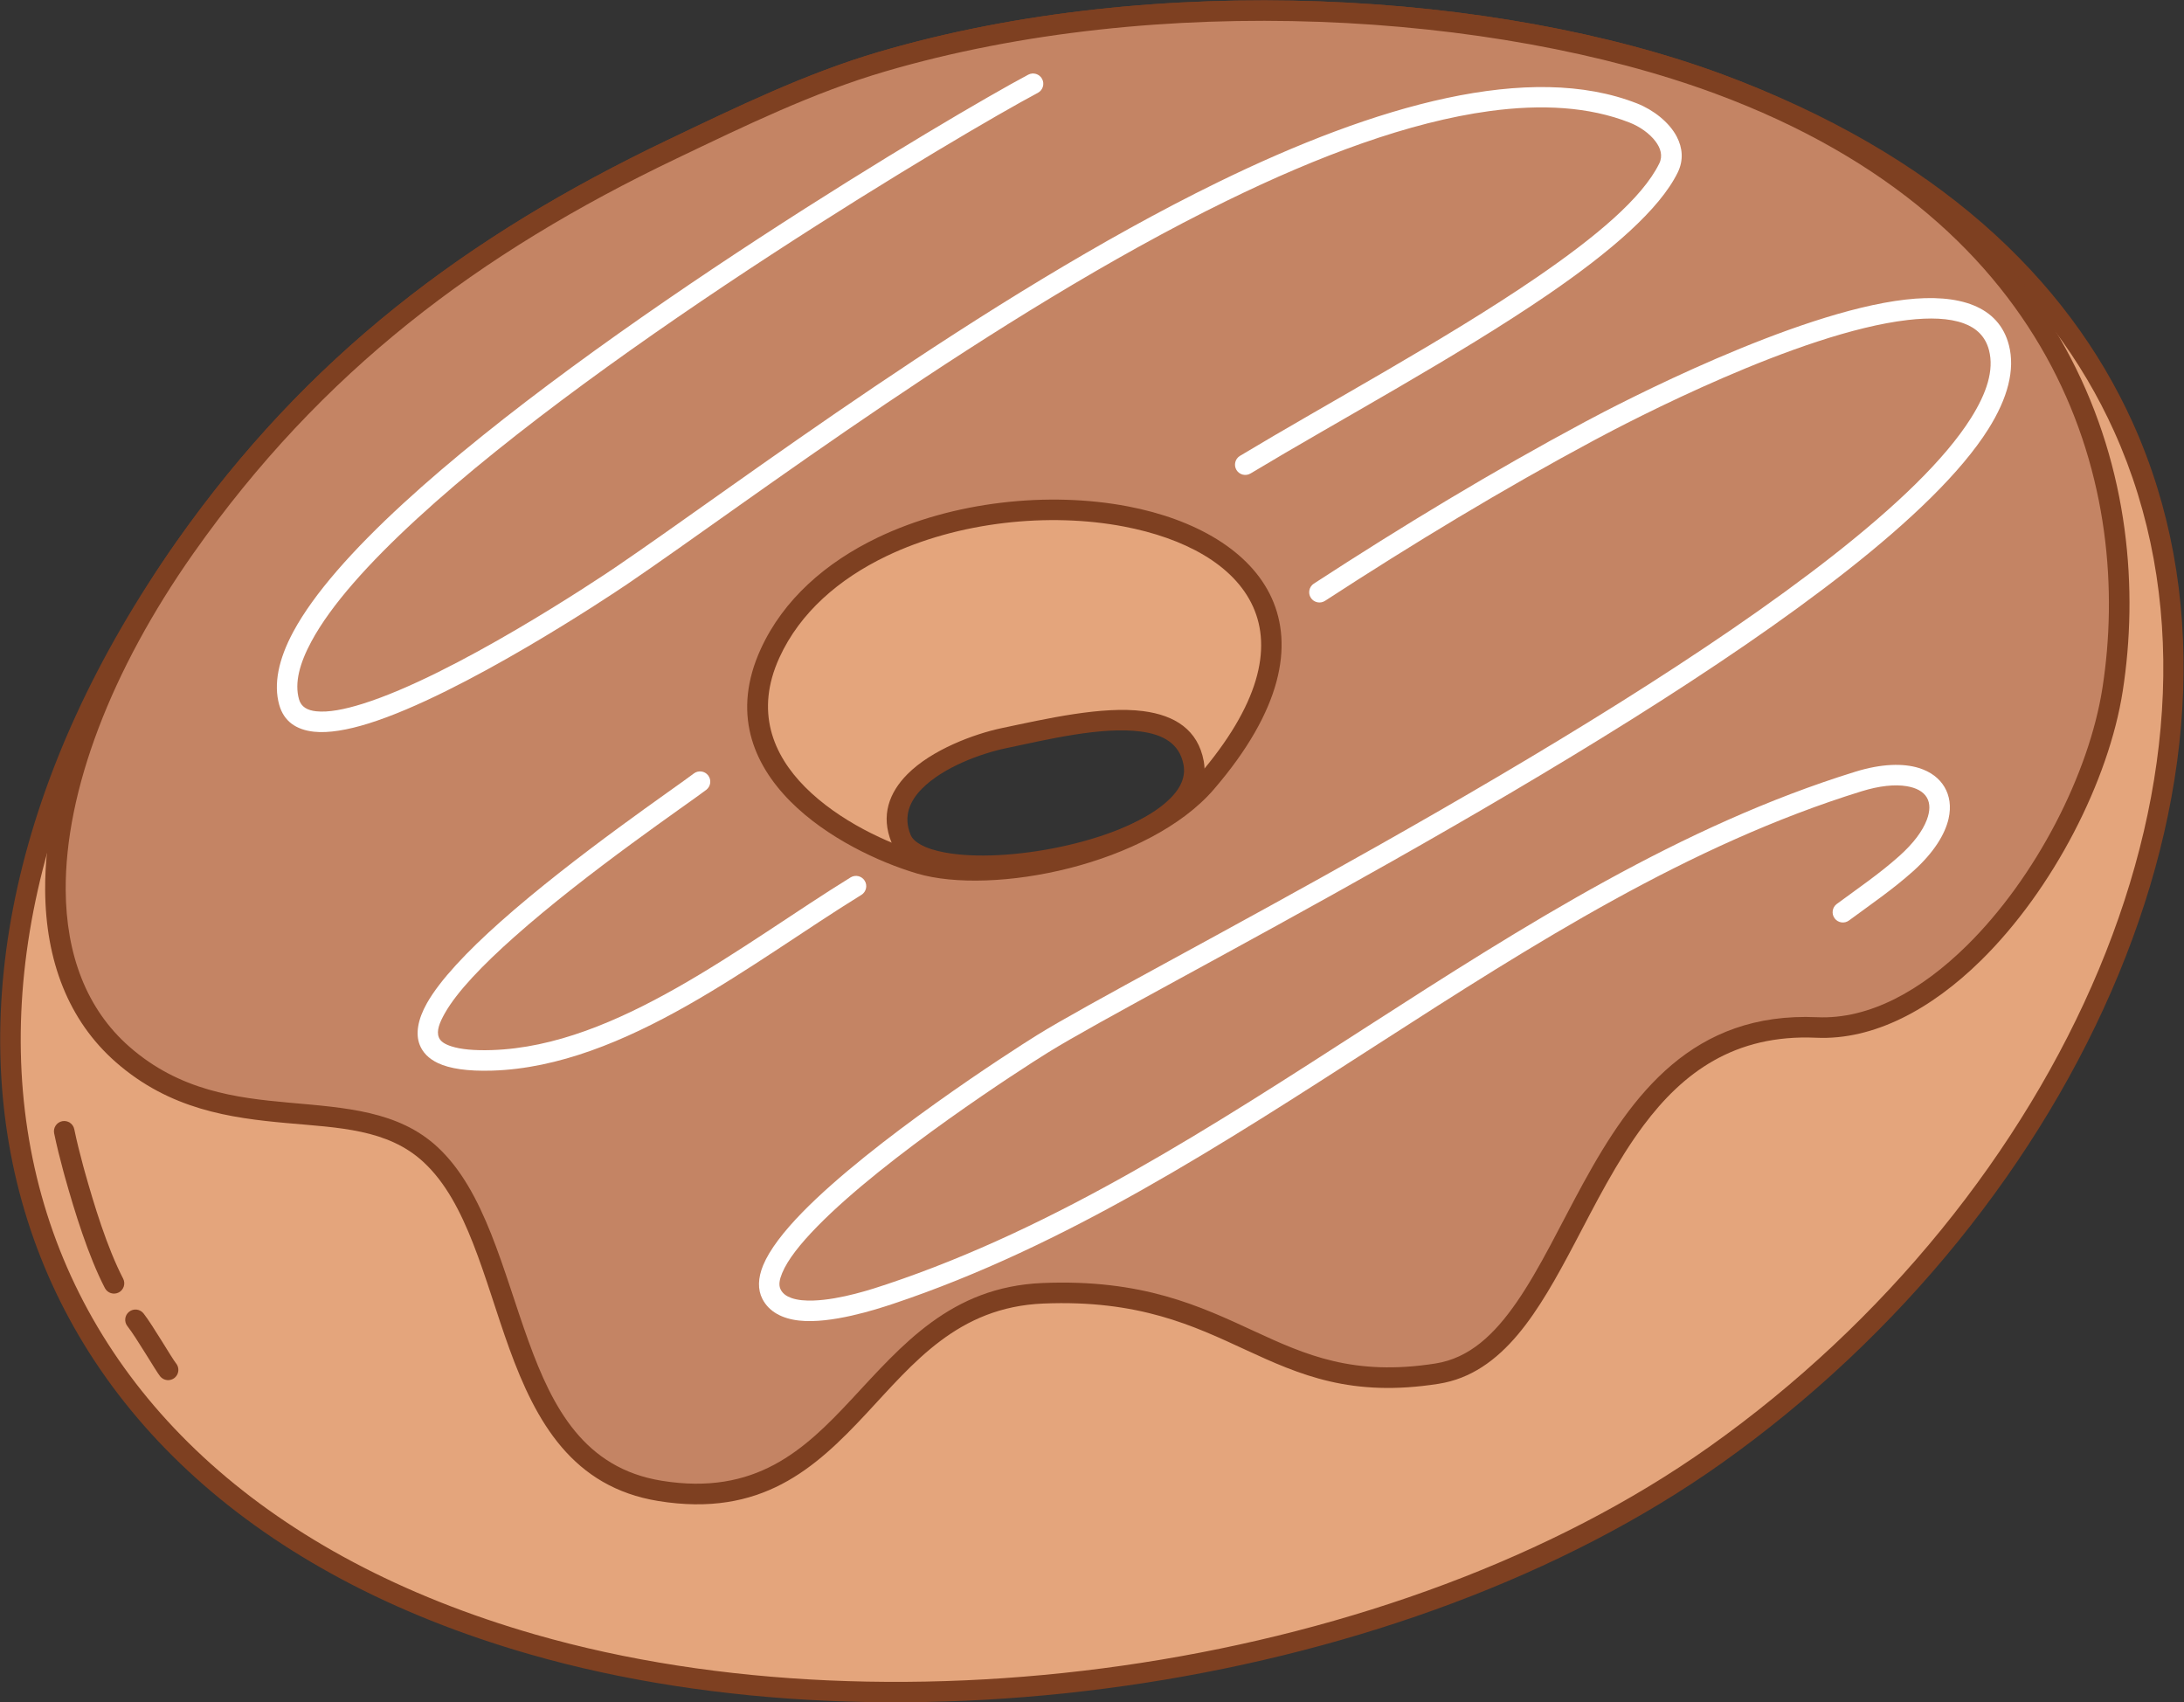 <?xml version="1.0" encoding="UTF-8" standalone="no"?><!DOCTYPE svg PUBLIC "-//W3C//DTD SVG 1.1//EN" "http://www.w3.org/Graphics/SVG/1.1/DTD/svg11.dtd"><svg width="100%" height="100%" viewBox="0 0 3544 2762" version="1.1" xmlns="http://www.w3.org/2000/svg" xmlns:xlink="http://www.w3.org/1999/xlink" xml:space="preserve" xmlns:serif="http://www.serif.com/" style="fill-rule:evenodd;clip-rule:evenodd;stroke-linejoin:round;stroke-miterlimit:2;"><rect x="0" y="0" width="3544" height="2762" fill="#333333" stroke="none"/><g id="Donut"><path d="M1431.11,100.117c-117.743,34.567 -229.251,88.931 -339.996,141.824c-325.725,155.57 -581.513,348.908 -790.908,646.249c-519.549,737.759 -320.175,1525.67 563.531,1779.73c595.655,171.25 1409.51,54.054 1918.73,-306.317c824.304,-583.353 1145.19,-1804.12 6.421,-2225.42c-361.515,-133.748 -911.509,-167.082 -1357.78,-36.068Zm505.81,1137.86c-19.845,-107.512 -192.735,-64.552 -307.963,-40.305c-70.859,14.91 -204.423,71.192 -166.781,163.071c40.092,97.861 501.411,21.706 474.744,-122.766Z" style="fill:#e4a57c;"/><path d="M1426.42,84.126c-118.594,34.817 -230.938,89.501 -342.484,142.776c-328.414,156.855 -586.228,351.896 -797.352,651.691c-263.204,373.75 -343.427,760.402 -246.804,1085.6c96.781,325.728 370.933,590.83 819.357,719.751c600.08,172.523 1419.96,54.319 1932.96,-308.729c583.785,-413.141 915.775,-1143.16 668.581,-1689.66c-106.273,-234.952 -319.278,-436.717 -666.005,-564.993c-364.306,-134.78 -918.542,-168.454 -1368.25,-36.428l0,-0Zm9.39,31.983c442.822,-130.003 988.572,-97.008 1347.3,35.707c336.533,124.505 544.051,319.424 647.2,547.469c241.459,533.823 -87.224,1245.16 -657.466,1648.72c-505.437,357.693 -1313.26,473.881 -1904.49,303.903c-435.282,-125.144 -702.669,-381.028 -796.615,-697.21c-94.104,-316.718 -14.239,-692.898 242.106,-1056.91c207.665,-294.885 461.429,-486.52 784.464,-640.805c109.944,-52.511 220.616,-106.555 337.508,-140.872l0,0Zm517.505,1118.84c-9.38,-50.818 -46.702,-74.403 -98.018,-81.117c-66.75,-8.733 -158.922,12.62 -229.767,27.527c-45.042,9.478 -113.805,35.137 -153.151,74.852c-29.532,29.81 -43.581,67.01 -25.621,110.847c7.553,18.436 26.116,33.113 53.62,42.162c53.123,17.477 142.528,15.409 227.674,-2.685c73.199,-15.556 143.076,-42.93 184.415,-78.25c31.577,-26.98 47.219,-58.817 40.848,-93.336Zm-32.78,6.051c4.297,23.277 -8.427,43.749 -29.721,61.942c-37.957,32.431 -102.48,56.704 -169.691,70.987c-67.85,14.419 -138.593,18.531 -188.524,9.114c-15.222,-2.872 -28.374,-6.957 -38.56,-12.624c-7.788,-4.332 -13.727,-9.385 -16.436,-15.997c-12.154,-29.668 -1.53,-54.577 18.456,-74.751c34.931,-35.258 96.347,-57.279 136.335,-65.693c67.429,-14.188 155.047,-35.406 218.579,-27.094c35.547,4.651 63.065,18.914 69.562,54.116Z" style="fill:#7e4021;"/><path d="M87.887,1838.87c4.227,20.488 9.36,40.847 14.801,61.04c0.849,3.15 1.701,6.298 2.583,9.439c15.875,56.547 37.858,128.252 64.94,180.526c4.232,8.168 14.298,11.363 22.466,7.132c8.167,-4.231 11.363,-14.298 7.131,-22.465c-26.122,-50.423 -47.132,-119.658 -62.444,-174.203c-0.85,-3.028 -1.672,-6.065 -2.49,-9.102c-5.269,-19.553 -10.249,-39.265 -14.342,-59.102c-1.858,-9.009 -10.681,-14.814 -19.69,-12.956c-9.009,1.859 -14.814,10.682 -12.955,19.691Z" style="fill:#7e4021;"/><path d="M206.781,2151.72c14.591,18.451 46.301,73.104 53.111,81.443c5.818,7.125 16.326,8.185 23.451,2.367c7.124,-5.819 8.185,-16.327 2.366,-23.451c-6.773,-8.294 -38.27,-62.684 -52.782,-81.035c-5.706,-7.215 -16.196,-8.441 -23.411,-2.735c-7.215,5.706 -8.441,16.196 -2.735,23.411Z" style="fill:#7e4021;"/><path d="M1431.11,100.117c-117.743,34.567 -229.251,88.931 -339.996,141.824c-325.725,155.57 -581.513,348.908 -790.908,646.249c-226.399,321.486 -285.25,661.489 -101.146,822.743c169.366,148.346 378.042,49.991 499.375,162.204c151.029,139.676 108.002,503.118 372.741,545.848c319.056,51.497 332.965,-308.756 621.215,-320.653c317.538,-13.106 364.393,173.738 639.661,130.368c239.116,-37.674 227.686,-579.08 615.829,-561.629c223.469,10.047 443.434,-312.045 480.223,-548.249c50.018,-321.13 -59.981,-768.34 -639.219,-982.637c-361.515,-133.748 -911.509,-167.082 -1357.78,-36.068Zm525.95,1169.74c-100.53,116.756 -346.609,166.347 -464.515,131.363c-117.906,-34.983 -329.561,-151.821 -242.92,-341.262c175.734,-384.244 1127.41,-277.862 707.435,209.899Z" style="fill:#c48464;"/><path d="M1426.42,84.126c-118.594,34.817 -230.938,89.501 -342.484,142.776c-328.414,156.855 -586.228,351.896 -797.352,651.691c-138.159,196.187 -214.419,399.362 -213.318,565.771c0.757,114.246 37.686,211.549 114.817,279.107c87.755,76.863 185.469,90.443 277.185,98.713c84.603,7.629 163.865,9.557 221.856,63.189c36.025,33.317 60.166,80.17 80.529,132.058c21.29,54.251 38.29,113.972 58.848,170.666c43.316,119.459 102.903,224.887 242.024,247.342c166.664,26.9 254.061,-52.719 337.004,-141.639c76.551,-82.069 148.584,-173.08 287.554,-178.816c155.161,-6.404 244.14,36.26 328.004,75.01c88.503,40.894 171.619,77.534 313.564,55.17c51.81,-8.163 93.052,-37.695 128.782,-80.307c33.666,-40.15 62.519,-92.124 91.652,-147.378c33.85,-64.202 68.165,-132.928 111.98,-191.572c63.349,-84.788 146.95,-148.172 280.072,-142.187c93.597,4.209 187.036,-46.316 267.418,-125.384c117.646,-115.722 207.47,-292.156 230.022,-436.949c50.917,-326.905 -60.25,-782.683 -649.904,-1000.83c-364.306,-134.78 -918.542,-168.454 -1368.25,-36.428l0,-0Zm9.39,31.983c442.822,-130.003 988.572,-97.008 1347.3,35.707c568.823,210.444 677.652,649.085 628.534,964.441c-21.595,138.652 -107.804,307.502 -220.461,418.315c-73.153,71.957 -157.366,119.678 -242.546,115.849c-201.677,-9.067 -300.653,125.501 -379.164,268.784c-37.482,68.405 -70.279,138.556 -108.598,193.906c-35.778,51.678 -76.029,90.4 -131.409,99.126c-133.322,21.005 -211.268,-14.092 -294.394,-52.502c-87.765,-40.552 -180.983,-84.758 -343.36,-78.056c-149.282,6.162 -228.324,101.225 -310.556,189.384c-75.84,81.307 -154.923,156.065 -307.317,131.468c-125.621,-20.276 -176.885,-117.93 -215.998,-225.797c-42.155,-116.254 -70.844,-244.402 -148.082,-315.833c-63.344,-58.583 -149.081,-63.582 -241.494,-71.915c-85.297,-7.692 -176.603,-19.106 -258.216,-90.59c-70.152,-61.445 -102.759,-150.345 -103.447,-254.252c-1.065,-160.82 73.719,-356.761 207.239,-546.358c207.665,-294.885 461.429,-486.52 784.464,-640.805c109.944,-52.511 220.616,-106.555 337.508,-140.872l0,0Zm533.885,1164.62c111.065,-128.991 128.712,-233.608 93.903,-310.364c-34.825,-76.791 -123.999,-127.915 -233.738,-148.835c-127.687,-24.341 -282.875,-8.36 -406.077,50.858c-83.663,40.213 -152.573,100.309 -189.31,180.635c-46.848,102.433 -13.367,185.299 48.081,247.224c58.881,59.337 144.167,98.823 205.256,116.949c61.134,18.139 155.515,14.849 247.627,-8.607c92.283,-23.5 182.036,-67.209 234.258,-127.86l0,-0Zm-25.26,-21.749c-48.308,56.104 -131.859,95.568 -217.224,117.307c-85.538,21.782 -173.148,25.797 -229.92,8.952c-56.817,-16.858 -136.312,-53.282 -191.075,-108.471c-52.196,-52.6 -81.223,-122.873 -41.429,-209.881c33.556,-73.372 97.016,-127.724 173.436,-164.456c116.923,-56.2 264.216,-71.258 385.395,-48.157c97.654,18.616 178.633,61.524 209.622,129.858c31.007,68.372 10.128,159.947 -88.805,274.847l0,0.001Z" style="fill:#7e4021;"/><path d="M1668.51,121.186c-122.631,65.197 -702.017,408.896 -1014.19,695.701c-81.644,75.009 -145.111,146.371 -178.289,207.937c-24.162,44.834 -32.412,85.217 -22.911,118.833c7.458,26.391 27.092,40.409 56.418,43.543c23.418,2.503 54.103,-2.608 88.889,-13.499c151.655,-47.48 388.052,-204.675 419.657,-226.149c196.989,-133.843 594.378,-436.909 972.607,-621.78c149.837,-73.237 296.571,-127.929 426.395,-145.528c84.46,-11.449 161.586,-7.192 227.3,18.651c15.984,6.285 32.101,17.21 42.176,30.667c7.994,10.679 12.107,23.127 5.937,35.701c-27.68,56.411 -103.898,119.767 -199.266,185.057c-147.229,100.796 -340.228,204.534 -481.116,289.316c-7.882,4.743 -10.43,14.993 -5.687,22.874c4.743,7.882 14.992,10.43 22.874,5.687c141.378,-85.077 335.018,-189.225 482.76,-290.372c101.28,-69.338 180.964,-137.97 210.36,-197.878c9.846,-20.067 7.914,-40.144 -1.533,-58.277c-12.215,-23.442 -38.134,-43.504 -64.305,-53.796c-173.665,-68.295 -422.921,2.036 -680.532,127.951c-379.779,185.628 -778.907,489.764 -976.703,624.156c-30.959,21.035 -262.325,175.399 -410.883,221.91c-29.546,9.25 -55.498,14.29 -75.388,12.165c-13.993,-1.496 -24.325,-6.872 -27.883,-19.464c-7.544,-26.693 0.991,-58.354 20.177,-93.955c31.84,-59.082 93.147,-127.22 171.498,-199.204c310.029,-284.832 885.501,-626.066 1007.29,-690.814c8.122,-4.318 11.21,-14.418 6.892,-22.54c-4.318,-8.122 -14.418,-11.211 -22.54,-6.893Z" style="fill:#fff;"/><path d="M1125.77,1255.06c-28.218,21.713 -193.735,133.709 -314.219,240.969c-53.117,47.287 -97.489,93.897 -118.809,131.719c-14.907,26.443 -18.693,49.797 -11.624,67.632c4.744,11.968 14.169,22.281 29.932,29.652c18.341,8.577 46.934,13.336 88.062,12.039c107.333,-3.383 213.843,-47.778 315.814,-105.516c99.712,-56.458 195.12,-125.574 282.82,-179.579c7.833,-4.823 10.276,-15.098 5.453,-22.931c-4.824,-7.832 -15.099,-10.275 -22.931,-5.452c-87.38,53.807 -182.418,122.704 -281.766,178.956c-97.087,54.972 -198.247,97.985 -300.44,101.206c-28.797,0.907 -50.347,-1.135 -65.641,-6.096c-10.621,-3.445 -17.631,-7.79 -20.315,-14.561c-4.137,-10.438 0.949,-23.505 9.673,-38.981c20.007,-35.491 62.093,-78.819 111.937,-123.191c119.758,-106.614 284.333,-217.866 312.382,-239.448c7.29,-5.609 8.654,-16.082 3.045,-23.372c-5.61,-7.291 -16.083,-8.655 -23.373,-3.046Z" style="fill:#fff;"/><path d="M2150.17,974.848c142.705,-92.855 288.603,-181.252 438.231,-261.396c54.569,-29.229 330.482,-173.893 507.587,-194.286c35.402,-4.077 66.591,-3.246 90.576,5.487c20.655,7.52 35.283,21.355 41.04,43.685c8.325,32.293 -3.645,69.268 -29.386,110.112c-42.3,67.12 -121.734,142.79 -222.705,222.093c-399.267,313.584 -1133,679.69 -1293.25,779.288c-43.375,26.957 -266.377,170.801 -379.917,286.817c-30.768,31.438 -53.605,61.166 -63.925,86.15c-8.687,21.029 -8.98,39.565 -1.346,54.55c10.718,21.039 32.247,32.167 59.475,35.236c51.441,5.796 124.892,-17.867 152.624,-27.129c280.617,-93.728 534.353,-258.786 788.403,-422.403c251.585,-162.03 503.476,-322.652 782.967,-409.113c29.329,-9.073 54.096,-11.53 73.368,-8.362c15.474,2.544 26.963,8.565 32.756,18.35c5.702,9.632 5.341,22.201 -0.067,36.414c-6.819,17.924 -21.415,37.726 -44.237,58.217c-31.771,28.526 -67.456,52.779 -101.78,78.099c-7.402,5.461 -8.979,15.904 -3.518,23.307c5.461,7.402 15.904,8.978 23.306,3.517c35.18,-25.952 71.698,-50.883 104.261,-80.12c33.634,-30.198 51.657,-59.937 57.342,-85.027c4.483,-19.783 1.732,-37.274 -6.623,-51.388c-8.283,-13.99 -22.284,-24.956 -41.822,-30.959c-24.909,-7.653 -59.917,-7.17 -102.837,6.107c-282.35,87.346 -537.006,249.247 -791.165,412.934c-251.693,162.099 -502.9,325.952 -780.914,418.81c-21.809,7.284 -74.333,24.812 -118.627,26.269c-13.116,0.432 -25.439,-0.509 -35.639,-4.067c-7.674,-2.677 -14.024,-6.858 -17.571,-13.822c-3.751,-7.362 -1.815,-16.363 2.453,-26.694c9.101,-22.035 29.803,-47.834 56.939,-75.561c111.636,-114.071 331.041,-255.315 373.69,-281.821c160.642,-99.838 896.014,-467.043 1296.25,-781.385c104.615,-82.164 186.49,-160.993 230.316,-230.534c31.679,-50.268 43.71,-96.464 33.464,-136.207c-16.42,-63.686 -80.752,-83.978 -167.707,-73.965c-181.169,20.861 -463.692,168.118 -519.513,198.017c-150.459,80.589 -297.173,169.47 -440.672,262.84c-7.71,5.017 -9.897,15.349 -4.88,23.059c5.017,7.711 15.349,9.897 23.06,4.881Z" style="fill:#fff;"/></g></svg>